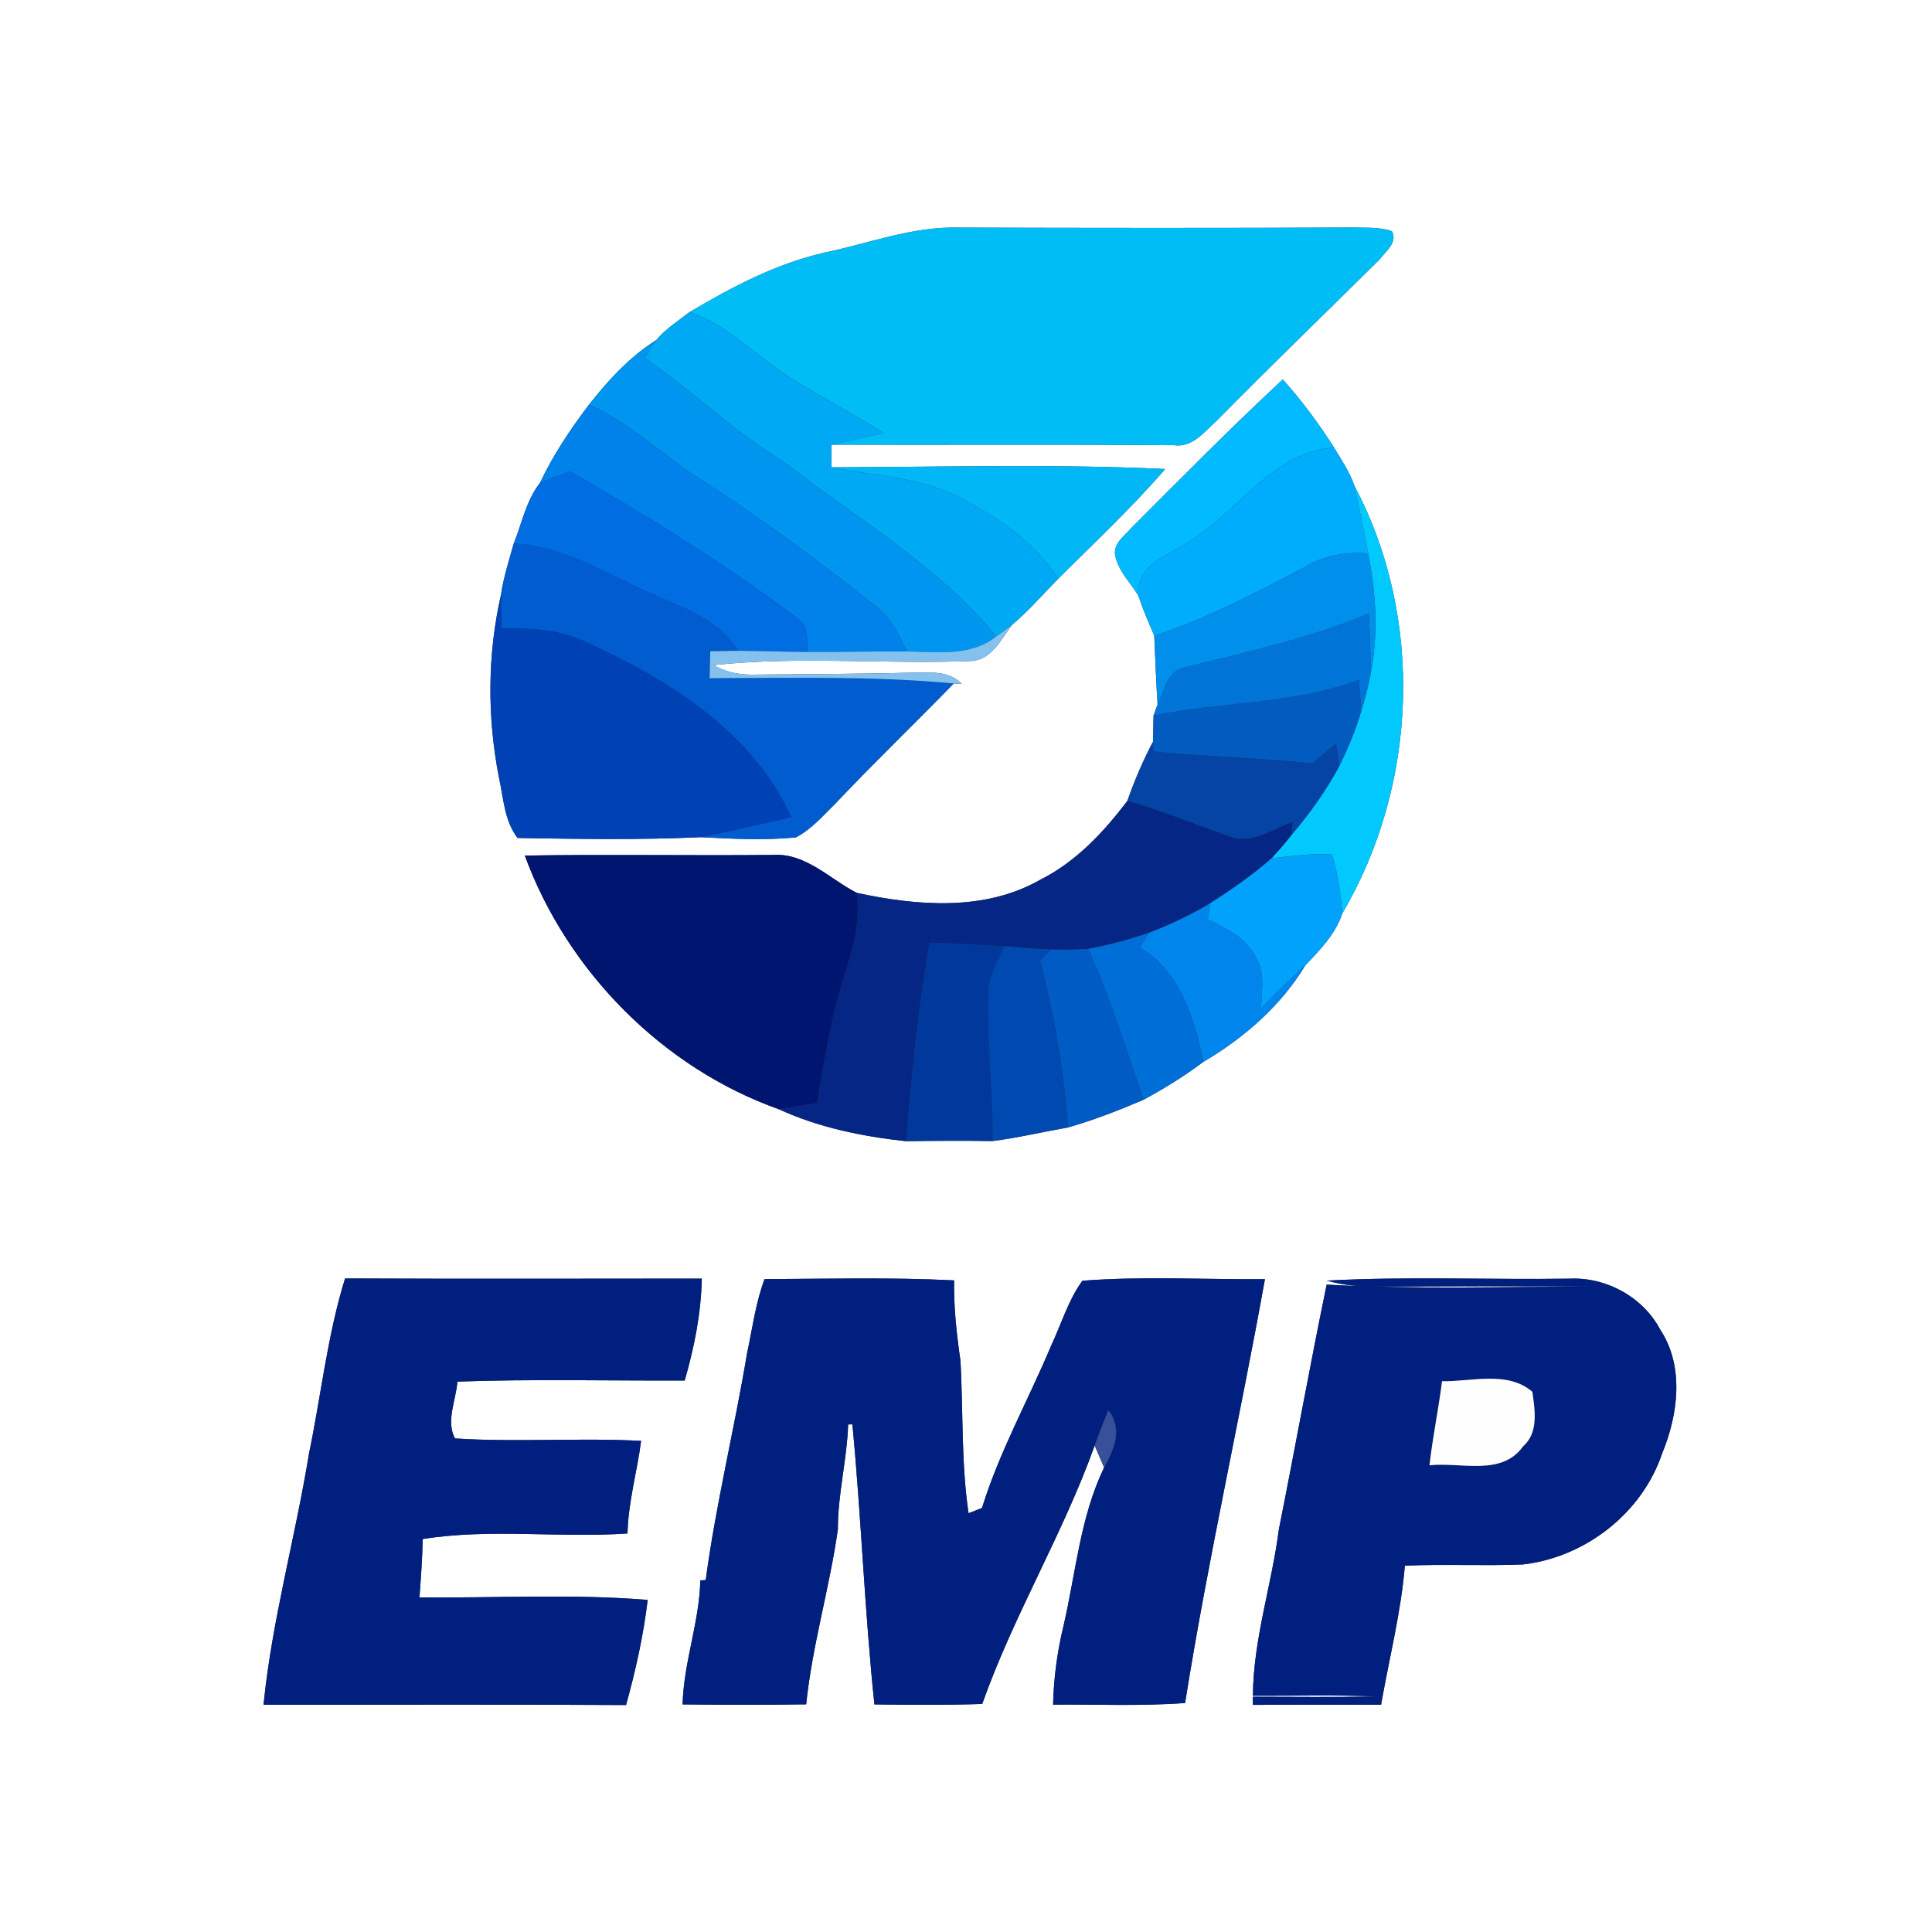 <?xml version="1.0" encoding="UTF-8" ?>
<!DOCTYPE svg PUBLIC "-//W3C//DTD SVG 1.1//EN" "http://www.w3.org/Graphics/SVG/1.1/DTD/svg11.dtd">
<svg width="250pt" height="250pt" viewBox="0 0 250 250" version="1.1" xmlns="http://www.w3.org/2000/svg">
<rect x="0" y="0" width="250" height="250" fill="#333333" stroke="none"/>
<g id="#ffffffff">
<path fill="#ffffff" opacity="1.00" d=" M 0.00 0.00 L 250.00 0.00 L 250.00 250.00 L 0.00 250.00 L 0.00 0.00 M 106.73 32.68 C 100.44 34.11 94.74 37.12 89.24 40.38 C 87.75 41.52 86.14 42.56 84.92 44.00 C 81.49 46.17 78.71 49.18 76.22 52.36 C 73.81 55.54 71.57 58.87 69.87 62.49 C 68.10 64.74 67.54 67.70 66.48 70.32 C 65.87 72.51 65.16 74.70 64.83 76.96 C 63.06 84.71 63.04 92.79 64.56 100.58 C 65.15 103.23 65.25 106.20 66.97 108.43 C 74.87 108.57 82.81 108.69 90.71 108.33 C 94.79 108.55 98.91 108.75 102.99 108.36 C 104.97 107.32 106.46 105.60 108.03 104.05 C 113.06 98.74 118.32 93.67 123.42 88.44 L 124.46 88.50 C 122.77 86.70 120.24 87.05 118.02 87.04 C 111.34 87.22 104.66 87.22 97.99 87.29 C 96.03 87.37 94.05 87.09 92.35 86.06 C 103.44 84.88 114.64 85.98 125.77 85.53 C 128.35 85.32 129.56 82.69 130.94 80.88 C 133.09 79.05 134.95 76.92 136.91 74.91 C 141.60 70.24 146.45 65.70 150.78 60.69 C 136.41 60.02 121.98 60.43 107.59 60.47 C 107.58 59.49 107.58 58.52 107.58 57.54 C 122.37 57.59 137.16 57.48 151.96 57.61 C 154.33 57.93 155.87 55.84 157.44 54.44 C 164.38 47.40 171.49 40.52 178.52 33.57 C 179.29 32.54 180.90 31.38 180.11 29.92 C 178.47 29.34 176.71 29.50 175.01 29.44 C 158.01 29.52 141.01 29.50 124.01 29.45 C 118.08 29.29 112.46 31.49 106.73 32.68 M 146.36 68.35 C 145.46 69.41 143.95 70.38 144.33 72.00 C 144.77 73.94 146.29 75.43 147.32 77.10 C 147.88 78.87 148.65 80.56 149.36 82.27 C 149.48 85.23 149.61 88.20 149.79 91.16 C 149.66 91.51 149.40 92.23 149.27 92.59 C 149.24 93.72 149.22 94.85 149.20 95.98 C 147.89 98.44 146.80 101.01 145.88 103.63 C 142.81 107.70 139.20 111.54 134.59 113.85 C 127.41 117.95 118.63 117.22 110.85 115.53 C 107.35 113.73 104.24 110.36 100.06 110.63 C 89.34 110.73 78.62 110.54 67.91 110.71 C 73.39 125.66 85.75 138.19 100.77 143.53 C 105.95 145.91 111.60 147.06 117.24 147.67 C 120.97 147.61 124.71 147.60 128.45 147.65 C 131.73 147.23 134.95 146.46 138.21 145.89 C 141.54 144.93 144.78 143.68 147.97 142.31 C 150.66 140.86 153.26 139.24 155.71 137.41 C 160.97 134.31 165.74 130.17 168.92 124.90 C 170.80 122.93 172.83 120.85 173.69 118.20 C 183.47 101.61 184.32 79.93 175.26 62.86 C 174.65 61.08 173.58 59.51 172.62 57.90 C 170.64 54.80 168.45 51.83 165.99 49.10 C 159.27 55.34 152.84 61.87 146.36 68.35 M 171.68 165.71 C 173.72 166.29 175.85 166.49 177.97 166.48 C 187.56 166.45 197.15 166.40 206.74 166.49 C 195.06 166.48 183.34 166.88 171.67 166.23 C 169.49 176.77 167.59 187.37 165.48 197.93 C 164.56 205.13 162.17 212.12 162.13 219.43 C 167.43 219.45 172.74 219.30 178.05 219.52 C 172.74 219.64 167.43 219.56 162.12 219.56 L 162.12 220.61 C 167.65 220.57 173.18 220.60 178.71 220.59 C 179.76 214.60 181.28 208.67 181.79 202.60 C 186.88 202.37 191.97 202.65 197.05 202.44 C 205.12 201.53 212.51 195.79 215.09 188.04 C 217.16 183.06 217.96 176.79 214.84 172.07 C 212.62 167.83 207.81 165.22 203.07 165.46 C 192.61 165.61 182.13 165.15 171.68 165.71 M 39.98 188.12 C 38.21 198.98 35.20 209.63 34.10 220.60 C 49.74 220.60 65.37 220.54 81.01 220.63 C 82.25 216.17 83.26 211.63 83.81 207.03 C 74.00 206.22 64.12 206.81 54.28 206.70 C 54.46 204.19 54.65 201.67 54.70 199.15 C 63.44 197.75 72.38 199.04 81.20 198.43 C 81.29 194.37 82.44 190.45 82.96 186.45 C 74.94 186.02 66.88 186.66 58.87 186.13 C 57.67 183.87 59.01 181.17 59.19 178.78 C 68.99 178.43 78.80 178.68 88.60 178.64 C 89.84 174.34 90.72 169.94 90.81 165.45 C 75.42 165.46 60.04 165.50 44.65 165.43 C 42.36 172.83 41.55 180.56 39.98 188.12 M 96.66 175.17 C 95.03 184.96 92.64 194.61 91.32 204.45 C 91.15 204.46 90.79 204.50 90.62 204.51 C 90.50 209.94 88.46 215.11 88.33 220.55 C 93.66 220.61 98.99 220.62 104.32 220.54 C 105.10 212.90 107.35 205.49 108.42 197.90 C 108.41 193.32 109.60 188.88 109.75 184.32 C 109.89 184.31 110.17 184.31 110.30 184.31 C 111.45 196.38 111.88 208.49 113.15 220.55 C 117.80 220.61 122.45 220.65 127.10 220.49 C 131.15 209.02 137.55 198.52 141.65 187.05 C 142.06 187.99 142.46 188.94 142.87 189.90 C 139.79 196.28 139.21 203.47 137.64 210.30 C 136.81 213.67 136.35 217.11 136.27 220.58 C 141.96 220.53 147.67 220.79 153.35 220.37 C 156.27 202.01 160.39 183.84 163.68 165.53 C 155.82 165.58 147.89 165.12 140.06 165.73 C 138.19 168.30 137.31 171.41 135.96 174.26 C 133.03 181.23 129.31 187.88 127.07 195.13 C 126.64 195.30 125.77 195.64 125.33 195.81 C 124.37 189.29 124.64 182.69 124.29 176.13 C 123.79 172.66 123.40 169.18 123.46 165.68 C 115.30 165.27 107.10 165.48 98.93 165.52 C 97.77 168.63 97.35 171.94 96.66 175.17 Z" />
</g>
<g id="#00bdf6ff">
<path fill="#00bdf6" opacity="1.00" d=" M 106.73 32.68 C 112.46 31.49 118.08 29.29 124.01 29.45 C 141.01 29.50 158.01 29.52 175.01 29.44 C 176.71 29.50 178.47 29.34 180.11 29.92 C 180.90 31.38 179.29 32.54 178.52 33.57 C 171.49 40.52 164.38 47.40 157.44 54.44 C 155.87 55.84 154.33 57.93 151.96 57.61 C 137.16 57.48 122.37 57.59 107.58 57.54 C 109.84 57.04 112.10 56.53 114.36 56.03 C 110.74 53.84 107.05 51.77 103.41 49.59 C 98.50 46.78 94.68 42.28 89.24 40.38 C 94.74 37.12 100.44 34.11 106.73 32.68 Z" />
</g>
<g id="#00a9f3ff">
<path fill="#00a9f3" opacity="1.00" d=" M 84.92 44.00 C 86.14 42.56 87.75 41.52 89.24 40.38 C 94.68 42.28 98.50 46.78 103.41 49.59 C 107.05 51.77 110.74 53.84 114.36 56.03 C 112.10 56.53 109.84 57.04 107.58 57.54 C 107.58 58.52 107.58 59.49 107.59 60.47 C 113.02 61.55 118.78 61.69 123.83 64.19 C 128.86 66.81 133.85 69.98 136.91 74.91 C 134.95 76.92 133.09 79.05 130.94 80.88 C 130.28 81.39 129.60 81.89 128.91 82.36 C 121.31 73.09 110.70 67.01 101.34 59.71 C 94.93 55.85 89.60 50.55 83.45 46.34 C 83.93 45.56 84.41 44.77 84.92 44.00 Z" />
</g>
<g id="#0096efff">
<path fill="#0096ef" opacity="1.00" d=" M 76.22 52.36 C 78.71 49.18 81.49 46.17 84.92 44.00 C 84.41 44.77 83.93 45.56 83.45 46.34 C 89.60 50.55 94.93 55.85 101.34 59.71 C 110.70 67.01 121.31 73.09 128.91 82.36 C 125.60 84.99 121.27 84.35 117.36 84.30 C 116.34 82.22 115.34 80.02 113.47 78.57 C 106.17 72.80 98.72 67.18 90.86 62.17 C 85.87 59.05 81.66 54.76 76.22 52.36 Z" />
</g>
<g id="#01baffff">
<path fill="#01baff" opacity="1.00" d=" M 146.36 68.35 C 152.84 61.87 159.27 55.34 165.99 49.10 C 168.45 51.83 170.64 54.80 172.62 57.90 C 164.60 58.55 160.35 66.08 154.04 69.97 C 151.33 71.90 146.91 72.94 147.32 77.10 C 146.29 75.43 144.77 73.94 144.33 72.00 C 143.95 70.38 145.46 69.41 146.36 68.35 Z" />
</g>
<g id="#0082ebff">
<path fill="#0082eb" opacity="1.00" d=" M 69.87 62.49 C 71.57 58.87 73.81 55.54 76.22 52.36 C 81.66 54.76 85.87 59.05 90.86 62.17 C 98.72 67.18 106.17 72.80 113.47 78.57 C 115.34 80.02 116.34 82.22 117.36 84.30 C 113.06 84.26 108.76 84.40 104.47 84.36 C 104.40 82.79 104.71 80.87 103.10 79.95 C 93.80 72.95 83.87 66.84 73.80 61.01 C 72.49 61.49 71.16 61.95 69.87 62.49 Z" />
</g>
<g id="#00adfcff">
<path fill="#00adfc" opacity="1.00" d=" M 154.04 69.97 C 160.35 66.08 164.60 58.55 172.62 57.90 C 173.58 59.51 174.65 61.08 175.26 62.86 C 175.91 65.76 176.46 68.69 177.04 71.61 C 174.35 71.42 171.62 71.78 169.26 73.15 C 162.80 76.55 156.32 79.99 149.36 82.27 C 148.65 80.56 147.88 78.87 147.32 77.10 C 146.91 72.94 151.33 71.90 154.04 69.97 Z" />
</g>
<g id="#02b7f6ff">
<path fill="#02b7f6" opacity="1.00" d=" M 107.59 60.47 C 121.98 60.43 136.41 60.02 150.78 60.69 C 146.45 65.70 141.60 70.24 136.91 74.91 C 133.85 69.98 128.86 66.81 123.83 64.19 C 118.78 61.69 113.02 61.55 107.59 60.47 Z" />
</g>
<g id="#006de2ff">
<path fill="#006de2" opacity="1.00" d=" M 69.87 62.49 C 71.16 61.95 72.49 61.49 73.80 61.01 C 83.87 66.84 93.80 72.95 103.10 79.95 C 104.71 80.87 104.40 82.79 104.47 84.36 C 101.47 84.34 98.48 84.23 95.49 84.21 C 92.52 79.48 86.85 78.18 82.16 75.85 C 77.16 73.43 72.16 70.65 66.48 70.32 C 67.54 67.70 68.10 64.74 69.87 62.49 Z" />
</g>
<g id="#01c9feff">
<path fill="#01c9fe" opacity="1.00" d=" M 175.26 62.86 C 184.32 79.93 183.47 101.61 173.69 118.20 C 173.47 115.63 173.12 113.05 172.37 110.57 C 169.75 110.40 167.14 110.79 164.53 111.06 C 165.43 110.10 166.28 109.10 167.09 108.08 C 169.45 105.29 171.60 102.33 173.31 99.10 C 174.43 96.84 175.41 94.50 176.12 92.08 C 176.60 90.49 177.05 88.89 177.34 87.26 C 178.40 82.09 178.05 76.75 177.04 71.61 C 176.46 68.69 175.91 65.76 175.26 62.86 Z" />
</g>
<g id="#005ccfff">
<path fill="#005ccf" opacity="1.00" d=" M 66.48 70.32 C 72.16 70.65 77.16 73.43 82.16 75.85 C 86.85 78.18 92.52 79.48 95.49 84.21 C 94.59 84.22 92.81 84.25 91.91 84.27 C 91.88 85.43 91.84 86.59 91.82 87.76 C 102.35 87.74 112.91 87.46 123.42 88.44 C 118.32 93.67 113.06 98.74 108.03 104.05 C 106.46 105.60 104.97 107.32 102.99 108.36 C 98.91 108.75 94.79 108.55 90.71 108.33 C 94.61 107.54 98.50 106.63 102.39 105.74 C 97.38 94.70 86.53 87.96 75.89 83.12 C 72.48 81.44 68.64 81.24 64.91 81.34 C 64.87 79.88 64.83 78.42 64.83 76.96 C 65.16 74.70 65.87 72.51 66.48 70.32 Z" />
</g>
<g id="#0090ecff">
<path fill="#0090ec" opacity="1.00" d=" M 169.26 73.15 C 171.62 71.78 174.35 71.42 177.04 71.61 C 178.05 76.75 178.40 82.09 177.34 87.26 C 177.37 84.64 177.24 82.02 177.14 79.40 C 169.46 82.60 161.32 84.38 153.28 86.38 C 151.00 86.75 150.70 89.45 149.79 91.16 C 149.61 88.20 149.48 85.23 149.36 82.27 C 156.32 79.99 162.80 76.55 169.26 73.15 Z" />
</g>
<g id="#0041b5ff">
<path fill="#0041b5" opacity="1.00" d=" M 64.56 100.58 C 63.04 92.79 63.06 84.71 64.83 76.96 C 64.83 78.42 64.87 79.88 64.91 81.34 C 68.64 81.24 72.48 81.44 75.89 83.12 C 86.53 87.96 97.38 94.70 102.39 105.74 C 98.50 106.63 94.61 107.54 90.71 108.33 C 82.81 108.69 74.87 108.57 66.97 108.43 C 65.25 106.20 65.15 103.23 64.56 100.58 Z" />
</g>
<g id="#0075d7ff">
<path fill="#0075d7" opacity="1.00" d=" M 153.28 86.38 C 161.32 84.38 169.46 82.60 177.14 79.40 C 177.24 82.02 177.37 84.64 177.34 87.26 C 177.05 88.89 176.60 90.49 176.12 92.08 C 176.05 90.70 175.96 89.34 175.85 87.97 C 167.30 91.16 158.10 90.78 149.27 92.59 C 149.40 92.23 149.66 91.51 149.79 91.16 C 150.70 89.45 151.00 86.75 153.28 86.38 Z" />
</g>
<g id="#85c1eeff">
<path fill="#85c1ee" opacity="1.00" d=" M 128.91 82.36 C 129.60 81.89 130.28 81.39 130.94 80.88 C 129.56 82.69 128.35 85.32 125.77 85.53 C 114.64 85.98 103.44 84.88 92.35 86.06 C 94.05 87.09 96.03 87.37 97.99 87.29 C 104.66 87.22 111.34 87.22 118.02 87.04 C 120.24 87.05 122.77 86.70 124.46 88.50 L 123.42 88.44 C 112.91 87.46 102.35 87.74 91.82 87.76 C 91.84 86.59 91.88 85.43 91.91 84.27 C 92.81 84.25 94.59 84.22 95.49 84.21 C 98.48 84.23 101.47 84.34 104.47 84.36 C 108.76 84.40 113.06 84.26 117.36 84.30 C 121.27 84.35 125.60 84.99 128.91 82.36 Z" />
</g>
<g id="#025cc0ff">
<path fill="#025cc0" opacity="1.00" d=" M 149.27 92.59 C 158.10 90.78 167.30 91.16 175.85 87.97 C 175.96 89.34 176.05 90.70 176.12 92.08 C 175.41 94.50 174.43 96.84 173.31 99.10 C 173.20 98.38 173.00 96.95 172.89 96.23 C 171.85 97.08 170.81 97.92 169.77 98.77 C 162.93 98.09 156.06 97.88 149.23 97.24 C 149.22 96.93 149.21 96.30 149.20 95.98 C 149.22 94.85 149.24 93.72 149.27 92.59 Z" />
</g>
<g id="#0544a4ff">
<path fill="#0544a4" opacity="1.00" d=" M 145.88 103.63 C 146.80 101.01 147.89 98.44 149.20 95.98 C 149.21 96.30 149.22 96.93 149.23 97.24 C 156.06 97.88 162.93 98.09 169.77 98.77 C 170.81 97.92 171.85 97.08 172.89 96.23 C 173.00 96.95 173.20 98.38 173.31 99.10 C 171.60 102.33 169.45 105.29 167.09 108.08 C 167.14 107.65 167.23 106.81 167.28 106.38 C 164.61 107.32 161.82 109.42 158.91 108.16 C 154.55 106.68 150.31 104.89 145.88 103.63 Z" />
</g>
<g id="#052684ff">
<path fill="#052684" opacity="1.00" d=" M 145.88 103.63 C 150.31 104.89 154.55 106.68 158.91 108.16 C 161.82 109.42 164.61 107.32 167.28 106.38 C 167.23 106.81 167.14 107.65 167.09 108.08 C 166.28 109.10 165.43 110.10 164.53 111.06 C 162.08 113.23 159.38 115.10 156.63 116.86 C 154.08 118.38 151.40 119.67 148.63 120.72 C 146.07 121.58 143.45 122.30 140.79 122.79 C 139.19 122.89 137.59 122.91 136.00 122.87 C 134.01 122.78 132.04 122.60 130.06 122.44 C 126.81 122.19 123.56 122.07 120.30 121.98 C 118.74 130.48 117.95 139.07 117.24 147.67 C 111.60 147.06 105.95 145.91 100.77 143.53 C 102.43 143.27 104.07 142.97 105.72 142.68 C 106.61 137.18 107.55 131.66 109.21 126.34 C 110.30 122.85 111.39 119.22 110.85 115.53 C 118.63 117.22 127.41 117.95 134.59 113.85 C 139.20 111.54 142.81 107.70 145.88 103.63 Z" />
</g>
<g id="#00a2fcff">
<path fill="#00a2fc" opacity="1.00" d=" M 164.53 111.06 C 167.14 110.79 169.75 110.40 172.37 110.57 C 173.12 113.05 173.47 115.63 173.69 118.20 C 172.83 120.85 170.80 122.93 168.92 124.90 C 166.94 126.72 164.98 128.56 163.17 130.55 C 163.26 128.26 163.75 125.74 162.40 123.70 C 161.16 121.26 158.58 120.10 156.27 118.95 C 156.38 118.25 156.51 117.56 156.63 116.86 C 159.38 115.10 162.08 113.23 164.53 111.06 Z" />
</g>
<g id="#00156fff">
<path fill="#00156f" opacity="1.00" d=" M 67.91 110.71 C 78.62 110.54 89.34 110.73 100.06 110.63 C 104.24 110.36 107.35 113.73 110.85 115.53 C 111.39 119.22 110.30 122.85 109.21 126.34 C 107.55 131.66 106.61 137.18 105.72 142.68 C 104.07 142.97 102.43 143.27 100.77 143.53 C 85.75 138.19 73.39 125.66 67.91 110.71 Z" />
</g>
<g id="#0085ecff">
<path fill="#0085ec" opacity="1.00" d=" M 148.63 120.72 C 151.40 119.67 154.08 118.38 156.63 116.86 C 156.51 117.56 156.38 118.25 156.27 118.95 C 158.58 120.10 161.16 121.26 162.40 123.70 C 163.75 125.74 163.26 128.26 163.17 130.55 C 164.98 128.56 166.94 126.72 168.92 124.90 C 165.74 130.17 160.97 134.31 155.71 137.41 C 154.53 131.78 152.76 125.75 147.49 122.62 C 147.87 121.99 148.25 121.35 148.63 120.72 Z" />
</g>
<g id="#006ed7ff">
<path fill="#006ed7" opacity="1.00" d=" M 140.79 122.79 C 143.45 122.30 146.07 121.58 148.63 120.72 C 148.25 121.35 147.87 121.99 147.49 122.62 C 152.76 125.75 154.53 131.78 155.71 137.41 C 153.26 139.24 150.66 140.86 147.97 142.31 C 145.71 135.75 143.68 129.11 140.79 122.79 Z" />
</g>
<g id="#00389bff">
<path fill="#00389b" opacity="1.00" d=" M 120.30 121.98 C 123.56 122.07 126.81 122.19 130.06 122.44 C 128.95 124.45 127.78 126.55 127.88 128.93 C 127.74 135.18 128.49 141.40 128.45 147.65 C 124.71 147.60 120.97 147.61 117.24 147.67 C 117.95 139.07 118.74 130.48 120.30 121.98 Z" />
</g>
<g id="#0049b0ff">
<path fill="#0049b0" opacity="1.00" d=" M 130.06 122.44 C 132.04 122.60 134.01 122.78 136.00 122.87 C 135.64 123.22 134.93 123.91 134.58 124.26 C 136.44 131.34 137.67 138.58 138.21 145.89 C 134.95 146.46 131.73 147.23 128.45 147.65 C 128.49 141.40 127.74 135.18 127.88 128.93 C 127.78 126.55 128.95 124.45 130.06 122.44 Z" />
</g>
<g id="#005bc4ff">
<path fill="#005bc4" opacity="1.00" d=" M 136.00 122.87 C 137.59 122.91 139.19 122.89 140.79 122.79 C 143.68 129.11 145.71 135.75 147.97 142.31 C 144.78 143.68 141.54 144.93 138.21 145.89 C 137.67 138.58 136.44 131.34 134.58 124.26 C 134.93 123.91 135.64 123.22 136.00 122.87 Z" />
</g>
<g id="#001f7eff">
<path fill="#001f7e" opacity="1.00" d=" M 171.68 165.71 C 182.13 165.15 192.61 165.61 203.07 165.46 C 207.81 165.22 212.62 167.83 214.84 172.07 C 217.96 176.79 217.16 183.06 215.09 188.04 C 212.51 195.79 205.12 201.53 197.05 202.44 C 191.97 202.65 186.88 202.37 181.79 202.60 C 181.28 208.67 179.76 214.60 178.71 220.59 C 173.18 220.60 167.65 220.57 162.12 220.61 L 162.12 219.56 C 167.43 219.56 172.74 219.64 178.05 219.52 C 172.74 219.30 167.43 219.45 162.13 219.43 C 162.17 212.12 164.56 205.13 165.48 197.93 C 167.59 187.37 169.49 176.77 171.67 166.23 C 183.34 166.88 195.06 166.48 206.74 166.49 C 197.15 166.40 187.56 166.45 177.97 166.48 C 175.85 166.49 173.72 166.29 171.68 165.71 M 186.60 178.73 C 186.14 182.36 185.39 185.96 184.97 189.61 C 189.02 189.16 194.32 191.08 197.10 187.14 C 199.12 185.38 198.61 182.44 198.29 180.10 C 195.08 177.34 190.46 178.79 186.60 178.73 Z" />
<path fill="#001f7e" opacity="1.00" d=" M 39.98 188.12 C 41.55 180.56 42.36 172.83 44.65 165.43 C 60.04 165.50 75.42 165.46 90.81 165.45 C 90.72 169.94 89.84 174.34 88.60 178.64 C 78.80 178.68 68.99 178.43 59.19 178.78 C 59.01 181.17 57.67 183.87 58.87 186.13 C 66.88 186.66 74.94 186.02 82.96 186.45 C 82.44 190.45 81.29 194.37 81.20 198.43 C 72.38 199.04 63.44 197.75 54.70 199.15 C 54.65 201.67 54.46 204.19 54.28 206.70 C 64.12 206.81 74.00 206.22 83.81 207.03 C 83.26 211.63 82.25 216.17 81.01 220.63 C 65.37 220.54 49.74 220.60 34.10 220.60 C 35.20 209.63 38.21 198.98 39.98 188.12 Z" />
<path fill="#001f7e" opacity="1.00" d=" M 96.66 175.17 C 97.35 171.94 97.77 168.63 98.93 165.52 C 107.10 165.48 115.30 165.27 123.46 165.68 C 123.40 169.18 123.79 172.66 124.29 176.13 C 124.64 182.69 124.37 189.29 125.33 195.81 C 125.77 195.64 126.64 195.30 127.07 195.13 C 129.31 187.88 133.03 181.23 135.96 174.26 C 137.31 171.41 138.19 168.30 140.06 165.73 C 147.89 165.12 155.82 165.58 163.68 165.53 C 160.39 183.84 156.27 202.01 153.35 220.37 C 147.67 220.79 141.96 220.53 136.27 220.58 C 136.35 217.11 136.81 213.67 137.64 210.30 C 139.21 203.47 139.79 196.28 142.87 189.90 C 144.17 187.59 145.32 184.83 143.41 182.48 C 142.80 183.99 142.20 185.51 141.65 187.05 C 137.55 198.52 131.15 209.02 127.10 220.49 C 122.45 220.65 117.80 220.61 113.15 220.55 C 111.88 208.49 111.45 196.38 110.30 184.31 C 110.17 184.31 109.89 184.31 109.75 184.32 C 109.60 188.88 108.41 193.32 108.42 197.90 C 107.35 205.49 105.10 212.90 104.32 220.54 C 98.99 220.62 93.66 220.61 88.33 220.55 C 88.46 215.11 90.50 209.94 90.62 204.51 C 90.79 204.50 91.15 204.46 91.32 204.45 C 92.64 194.61 95.03 184.96 96.66 175.17 Z" />
</g>
<g id="#fefeffff">
<path fill="#fefeff" opacity="1.00" d=" M 186.60 178.73 C 190.46 178.79 195.08 177.34 198.29 180.10 C 198.61 182.44 199.12 185.38 197.10 187.14 C 194.32 191.08 189.02 189.16 184.97 189.61 C 185.39 185.96 186.14 182.36 186.60 178.73 Z" />
</g>
<g id="#384f99ff">
<path fill="#384f99" opacity="1.00" d=" M 143.41 182.48 C 145.32 184.83 144.17 187.59 142.87 189.90 C 142.46 188.94 142.06 187.99 141.65 187.05 C 142.20 185.51 142.80 183.99 143.41 182.48 Z" />
</g>
</svg>
